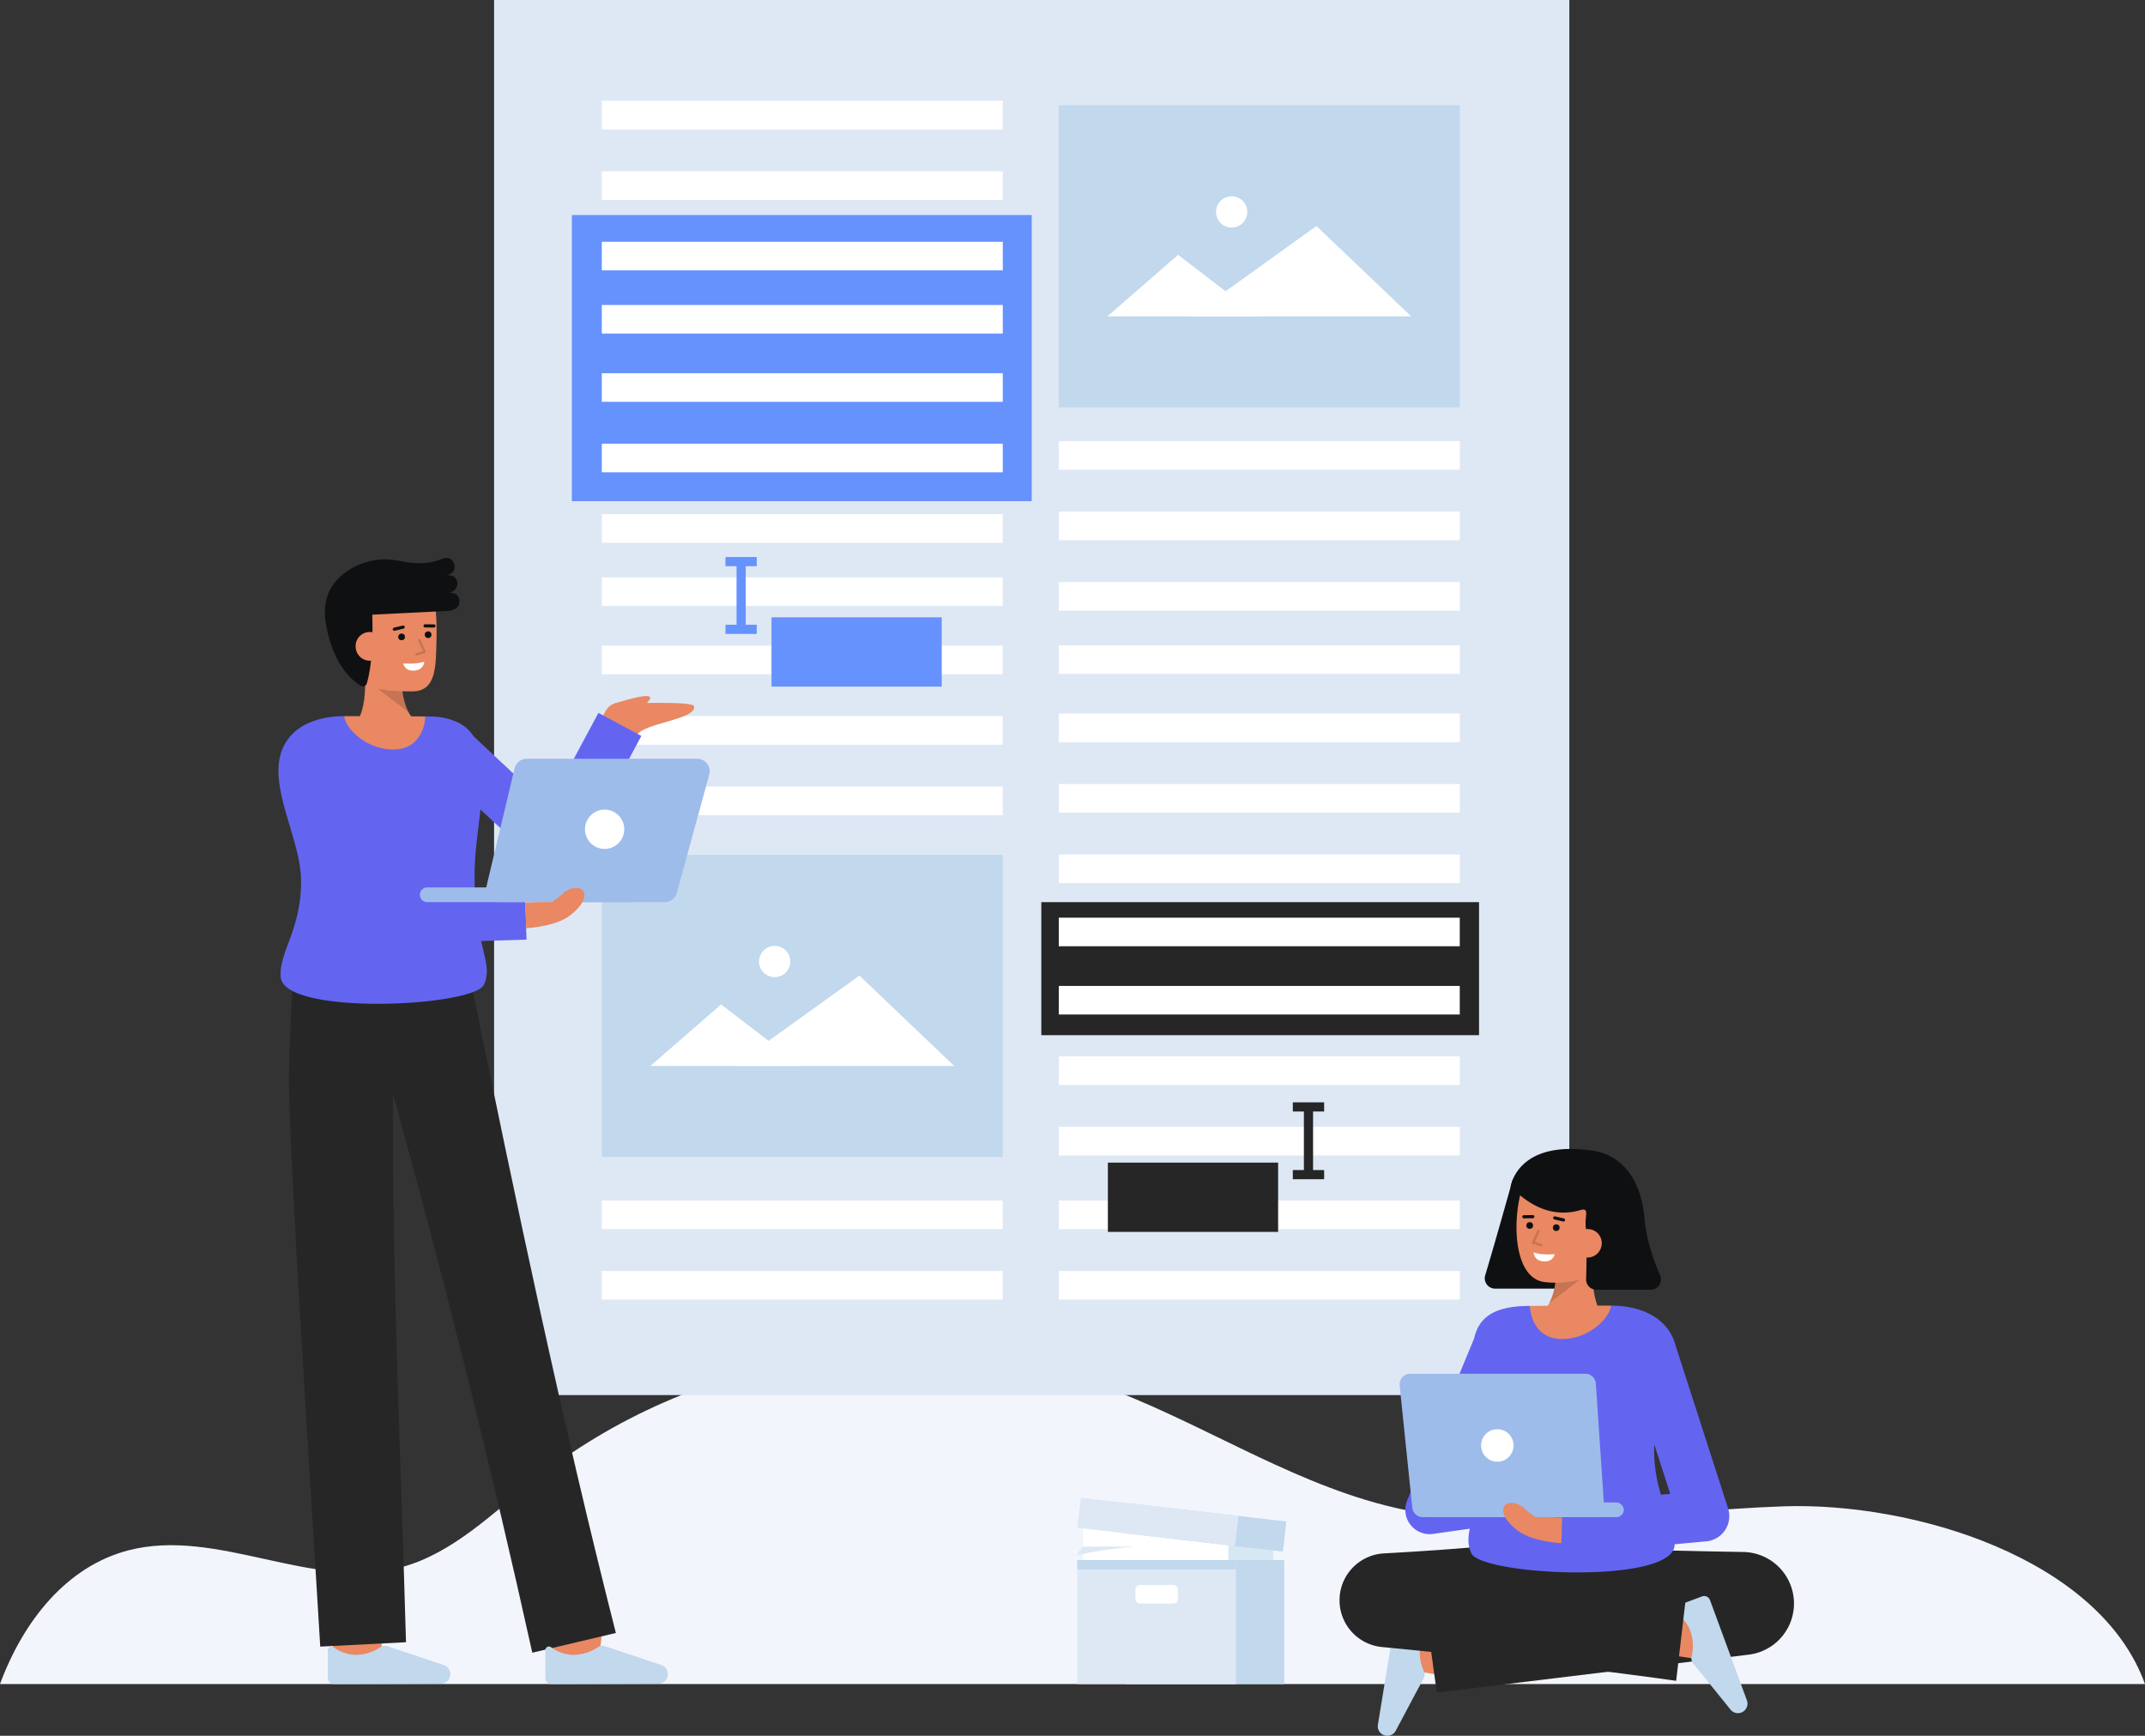 <svg id="Layer_1" data-name="Layer 1" xmlns="http://www.w3.org/2000/svg" viewBox="0 0 924.27 747.828">
  <rect x="0" y="0" width="924.27" height="747.828" fill="#333333" stroke="none"/>
  <path d="M924.27,725.549H0c10.128-27.42,28.831-50.683,55.2-57.585,38.568-10.082,79.383,17.641,117.865,7.217,21.863-5.916,39.075-23.156,57.162-37.472C298.457,583.694,391.962,567.73,472.7,596.32c42.2,14.937,80.661,41.058,123.894,52.164,55.906,14.365,114.37,2.452,171.862.489C824.452,647.063,904.678,671.286,924.27,725.549Z" fill="#f3f5fd"></path>
  <rect x="212.899" width="463.323" height="601.043" fill="#dee8f5"></rect>
  <rect x="448.7" y="388.665" width="188.609" height="57.32" fill="#262626"></rect>
  <rect x="246.416" y="92.64" width="198.144" height="123.285" fill="#6592FD"></rect>
  <g>
    <g>
      <rect x="259.316" y="368.281" width="172.776" height="130.195" fill="#c1d8ed"></rect>
      <g>
        <polygon points="280.26 459.241 310.726 432.73 345.249 459.241 280.26 459.241" fill="#fff"></polygon>
        <polygon points="316.133 459.241 370.335 420.316 411.148 459.241 316.133 459.241" fill="#fff"></polygon>
        <circle cx="333.794" cy="414.253" r="6.737" fill="#fff"></circle>
      </g>
    </g>
    <g>
      <rect x="259.316" y="43.441" width="172.776" height="12.313" fill="#fff"></rect>
      <rect x="259.316" y="73.806" width="172.776" height="12.313" fill="#fff"></rect>
      <rect x="259.316" y="104.171" width="172.776" height="12.313" fill="#fff"></rect>
      <rect x="259.316" y="131.391" width="172.776" height="12.313" fill="#fff"></rect>
    </g>
    <g>
      <rect x="259.316" y="160.795" width="172.776" height="12.313" fill="#fff"></rect>
      <rect x="259.316" y="191.16" width="172.776" height="12.313" fill="#fff"></rect>
      <rect x="259.316" y="221.525" width="172.776" height="12.313" fill="#fff"></rect>
      <rect x="259.316" y="248.744" width="172.776" height="12.313" fill="#fff"></rect>
    </g>
    <g>
      <rect x="259.316" y="278.148" width="172.776" height="12.313" fill="#fff"></rect>
      <rect x="259.316" y="308.513" width="172.776" height="12.313" fill="#fff"></rect>
      <rect x="259.316" y="338.878" width="172.776" height="12.313" fill="#fff"></rect>
    </g>
    <g>
      <rect x="259.316" y="517.225" width="172.776" height="12.313" fill="#fff"></rect>
      <rect x="259.316" y="547.59" width="172.776" height="12.313" fill="#fff"></rect>
    </g>
  </g>
  <g>
    <g>
      <rect x="456.229" y="45.334" width="172.776" height="130.195" fill="#c1d8ed"></rect>
      <g>
        <polygon points="477.173 136.294 507.64 109.783 542.162 136.294 477.173 136.294" fill="#fff"></polygon>
        <polygon points="513.046 136.294 567.249 97.37 608.061 136.294 513.046 136.294" fill="#fff"></polygon>
        <circle cx="530.707" cy="91.306" r="6.737" fill="#fff"></circle>
      </g>
    </g>
    <g>
      <rect x="456.229" y="190.06" width="172.776" height="12.313" fill="#fff"></rect>
      <rect x="456.229" y="220.425" width="172.776" height="12.313" fill="#fff"></rect>
      <rect x="456.229" y="250.79" width="172.776" height="12.313" fill="#fff"></rect>
      <rect x="456.229" y="278.01" width="172.776" height="12.313" fill="#fff"></rect>
    </g>
    <g>
      <rect x="456.229" y="307.413" width="172.776" height="12.313" fill="#fff"></rect>
      <rect x="456.229" y="337.778" width="172.776" height="12.313" fill="#fff"></rect>
      <rect x="456.229" y="368.143" width="172.776" height="12.313" fill="#fff"></rect>
      <rect x="456.229" y="395.363" width="172.776" height="12.313" fill="#fff"></rect>
    </g>
    <g>
      <rect x="456.229" y="424.766" width="172.776" height="12.313" fill="#fff"></rect>
      <rect x="456.229" y="455.131" width="172.776" height="12.313" fill="#fff"></rect>
      <rect x="456.229" y="485.496" width="172.776" height="12.313" fill="#fff"></rect>
    </g>
    <g>
      <rect x="456.229" y="517.225" width="172.776" height="12.313" fill="#fff"></rect>
      <rect x="456.229" y="547.59" width="172.776" height="12.313" fill="#fff"></rect>
    </g>
  </g>
  <g>
    <rect x="486.103" y="656.176" width="62.516" height="66.861" transform="translate(1034.722 1379.213) rotate(-180)" fill="#d7e8f4"></rect>
    <rect x="466.737" y="656.176" width="62.516" height="66.861" transform="translate(995.99 1379.213) rotate(-180)" fill="#fff"></rect>
    <g>
      <polygon points="484.951 672.115 484.951 685.163 484.951 725.549 553.376 725.549 553.376 685.163 553.376 672.115 484.951 672.115" fill="#c1d8ed"></polygon>
      <rect x="464.192" y="672.115" width="68.425" height="53.434" fill="#dee8f5"></rect>
      <rect x="464.192" y="672.115" width="68.425" height="4.006" fill="#c1d8ed"></rect>
      <rect x="489.245" y="682.847" width="18.32" height="8.023" rx="1.986" fill="#fff"></rect>
    </g>
    <g>
      <rect x="485.337" y="651.525" width="68.425" height="13.048" transform="translate(959.947 1371.499) rotate(-173.394)" fill="#c1d8ed"></rect>
      <rect x="464.716" y="649.137" width="68.425" height="13.048" transform="translate(919.116 1364.366) rotate(-173.394)" fill="#dee8f5"></rect>
    </g>
    <path d="M489.186,666.3H466.737a8.073,8.073,0,0,0-2.545,3.832S471.939,667.773,489.186,666.3Z" fill="#dee8f5"></path>
  </g>
  <g>
    <g>
      <path d="M151.084,314.083s7.732-4.1,6.006-25.156l15.973-2.962s-1.795,18.878,6.288,24.872Z" fill="#E98862"></path>
      <g opacity="0.15">
        <path d="M176.08,306.89l-13.272-10.153,10.424-.108A28.747,28.747,0,0,0,176.08,306.89Z"></path>
      </g>
      <path d="M148.025,280.765c1.106,6.389,4.592,12.438,10.227,14.5,6.69,2.449,11.645,2.615,19.358,2.615,10.525,0,10.177-10.976,10.473-22.038.3-11.106-.586-23.018-4.746-26.888-8.3-7.725-32.674-2.833-35.638,10.087C146.163,265.722,146.972,274.682,148.025,280.765Z" fill="#E98862"></path>
      <path d="M193.724,255.373s4.311-.963,3.13-5.261c-.782-2.85-4.434-2.217-4.434-2.217s3.458-.633,3.458-3.652c0-1.9-1.462-5.125-5.871-3.283-5.174,2.161-11.074,1.883-15.561,1.129A51.735,51.735,0,0,0,166.739,241h-.014a29.69,29.69,0,0,0-8.814,1.179c-8.02,2.4-20.157,9.591-17.577,25.893,2.88,18.194,11.418,25.152,15.174,27.384a1.712,1.712,0,0,0,2.518-.957c1.065-3.409,2.9-11.989,2.387-29.681,24.652-1.21,31.745-1.576,31.745-1.576s5.8.217,5.8-4.022S193.724,255.373,193.724,255.373Z" fill="#0f1011"></path>
      <g>
        <circle cx="173.044" cy="274.392" r="1.449" fill="#0f1011"></circle>
        <circle cx="184.475" cy="273.455" r="1.449" fill="#0f1011"></circle>
        <path d="M186.986,270.367h-.009l-3.839-.048a.681.681,0,0,1,.009-1.361h.009l3.839.048a.681.681,0,0,1-.009,1.361Z" fill="#0f1011"></path>
        <path d="M169.916,271.767a.681.681,0,0,1-.158-1.343l3.784-.91a.681.681,0,1,1,.318,1.324l-3.784.91A.679.679,0,0,1,169.916,271.767Z" fill="#0f1011"></path>
      </g>
      <path d="M165.506,277.938a6.143,6.143,0,1,1-12.23,1.173c-.005-.057-.01-.115-.014-.173a6.041,6.041,0,0,1,5.414-6.607c.069-.007.137-.012.206-.017C163.263,272.175,165.229,274.557,165.506,277.938Z" fill="#E98862"></path>
      <g opacity="0.15">
        <path d="M179.476,282.43a.5.5,0,0,1-.146-.978l2.946-.9-2.062-4.591a.5.5,0,1,1,.912-.41l2.295,5.107a.5.5,0,0,1,0,.411.5.5,0,0,1-.309.272l-3.488,1.071A.47.47,0,0,1,179.476,282.43Z"></path>
      </g>
      <path d="M173.714,285.8s5.349.564,9.1-.746c0,0-.03,3.523-4.263,3.87S173.714,285.8,173.714,285.8Z" fill="#fff"></path>
    </g>
    <g>
      <path d="M258.863,314.156s.15-12.01,8.735-11.386c5.416.394,31.151-.8,31.534,1.544.948,5.8-22.592,7.218-24.728,12.623Z" fill="#E98862"></path>
      <path d="M264.555,303.155s11.949-3.894,14.886-3.2c2.6.617-2.82,4.85-2.82,4.85Z" fill="#E98862"></path>
    </g>
    <path d="M258.121,714.727l-20.854-2.478c.939-7.894,2-17.374,2.072-18.929,0,.1,0,.182,0,.245h21C260.334,694.194,260.334,696.11,258.121,714.727Z" fill="#E98862"></path>
    <path d="M164.445,717.238l-21-.068s.07-21.685.07-23.6h21C164.515,695.491,164.445,717.238,164.445,717.238Z" fill="#E98862"></path>
    <path d="M229.363,712.035l36.01-8.5C242.063,612,222.5,518.578,203.546,426.065l-.267.079-.781-5.33-76.077-4.7s-2.031,37.261-1.918,49.693c.339,37.116,8.668,162.443,13.488,243.6l36.951-1.893c-2.174-78.7-6.047-157.514-5.625-236.235C191.444,550.921,211.512,631.412,229.363,712.035Z" fill="#262626"></path>
    <path d="M189.973,725.365a4.108,4.108,0,0,0,4.088-4.127q0-.15-.012-.3h0a4.11,4.11,0,0,0-2.658-3.53l-24.443-8.186a3.463,3.463,0,0,0-2.872.319,19.1,19.1,0,0,1-11.468,3.4,17.022,17.022,0,0,1-8.82-3.222,1.547,1.547,0,0,0-2.528,1.2v11.952a2.678,2.678,0,0,0,2.678,2.678h.011Z" fill="#c1d8ed"></path>
    <path d="M283.707,725.365a4.108,4.108,0,0,0,4.088-4.127q0-.15-.012-.3h0a4.107,4.107,0,0,0-2.659-3.53l-24.442-8.186a3.466,3.466,0,0,0-2.873.319,19.1,19.1,0,0,1-11.467,3.4,17.028,17.028,0,0,1-8.821-3.222,1.546,1.546,0,0,0-2.527,1.2v11.952a2.677,2.677,0,0,0,2.676,2.678h.013Z" fill="#c1d8ed"></path>
    <path d="M257.851,307.139,236.3,347.373l-32.24-30.157a16.486,16.486,0,0,0-5.919-5.538l-.154-.143-.036.039a26.738,26.738,0,0,0-11.729-2.845c-.63-.03-1.64-.05-2.94-.07-.26,5.5-34.32,5.48-35.04-.13-9.62.01-17.51,2.96-22.08,7.53-15.75,15.75,3.58,42.59,3.58,63.59s-9.5,30.42-8.8,41.2c1.1,16.94,83.43,12.94,87.619,3.31,2.453-5.632.687-10.044-1.227-18.74l19.536-.6-.664-21.794-21.6.658c-.093-2.486-.134-5.149-.1-8.028.1-8.479,1.526-17.892,2.517-26.919l24.912,23.3a10.5,10.5,0,0,0,16.428-2.711l28-52.28Z" fill="#6365F1"></path>
    <path d="M183.287,308.659c-.26,5.5-3.25,13.59-12.48,14.2-12.3.81-21.84-8.72-22.56-14.33h.03C160.387,308.529,176.227,308.549,183.287,308.659Z" fill="#E98862"></path>
    <g>
      <g>
        <path d="M221.728,331.044l-12.143,50.971a5.4,5.4,0,0,0,5.252,6.65h71.584a5.4,5.4,0,0,0,5.206-3.97l13.991-50.971a5.4,5.4,0,0,0-5.206-6.827H226.98A5.4,5.4,0,0,0,221.728,331.044Z" fill="#9ebcea"></path>
        <path d="M184.1,382.32h86.519a3.172,3.172,0,0,1,3.172,3.172h0a3.172,3.172,0,0,1-3.172,3.172H184.1a3.172,3.172,0,0,1-3.172-3.172h0A3.172,3.172,0,0,1,184.1,382.32Z" fill="#9ebcea"></path>
      </g>
      <circle cx="260.533" cy="357.277" r="8.466" fill="#fff"></circle>
    </g>
    <path d="M244.228,395.355c-4.489,2.77-11.439,4.08-17.5,4.56l-.34-11.04c2.851-.08,7.231-.38,11.52-.21,1.939-1.581,3.055-2.05,5.044-4.04,2.119-2.118,7.677-3.39,8.726,0S248.169,392.915,244.228,395.355Z" fill="#E98862"></path>
  </g>
  <g>
    <g>
      <rect x="317.373" y="241.96" width="3.953" height="29.928" transform="translate(638.699 513.848) rotate(-180)" fill="#6592FD"></rect>
      <rect x="317.373" y="235.215" width="3.953" height="13.491" transform="translate(561.31 -77.39) rotate(90)" fill="#6592FD"></rect>
      <rect x="317.373" y="264.392" width="3.953" height="13.491" transform="translate(590.487 -48.212) rotate(90)" fill="#6592FD"></rect>
    </g>
    <rect x="332.43" y="265.956" width="73.355" height="29.852" fill="#6592FD"></rect>
  </g>
  <g>
    <g>
      <rect x="561.839" y="476.892" width="3.953" height="29.928" fill="#262626"></rect>
      <rect x="561.839" y="470.147" width="3.953" height="13.491" transform="translate(1040.708 -86.923) rotate(90)" fill="#262626"></rect>
      <rect x="561.839" y="499.324" width="3.953" height="13.491" transform="translate(1069.885 -57.746) rotate(90)" fill="#262626"></rect>
    </g>
    <rect x="477.381" y="500.888" width="73.355" height="29.852" transform="translate(1028.116 1031.628) rotate(-180)" fill="#262626"></rect>
  </g>
  <g>
    <g>
      <path d="M651.807,508.172s-7.58,27.159-11.838,41.252a4.464,4.464,0,0,0,4.281,5.759h26.6a4.471,4.471,0,0,0,4.466-4.259l1.793-37.807Z" fill="#0f1011"></path>
      <path d="M692.573,568.586s-7.737-4.092-6.029-25.151l-15.979-2.948s1.812,18.877-6.265,24.878Z" fill="#E98862"></path>
      <path d="M667.57,561.416l13.263-10.166-10.424-.1A28.745,28.745,0,0,1,667.57,561.416Z" opacity="0.15"></path>
      <path d="M695.6,535.263c-1.1,6.389-4.581,12.442-10.215,14.51a40.466,40.466,0,0,1-19.355,2.633c-17.491-1.418-14.067-41.189-5.77-48.921s32.67-2.862,35.646,10.055C697.447,520.221,696.649,529.186,695.6,535.263Z" fill="#E98862"></path>
      <g>
        <circle cx="670.577" cy="528.915" r="1.449" fill="#0f1011"></circle>
        <circle cx="659.145" cy="527.988" r="1.449" fill="#0f1011"></circle>
        <line x1="660.47" y1="524.17" x2="656.631" y2="524.222" fill="none" stroke="#0f1011" stroke-linecap="round" stroke-miterlimit="10" stroke-width="1.362"></line>
        <line x1="673.701" y1="525.606" x2="669.916" y2="524.699" fill="none" stroke="#0f1011" stroke-linecap="round" stroke-miterlimit="10" stroke-width="1.362"></line>
        <path d="M669.917,540.327s-5.348.569-9.1-.737c0,0,.033,3.522,4.266,3.866S669.917,540.327,669.917,540.327Z" fill="#fff"></path>
      </g>
      <g opacity="0.15">
        <path d="M664.152,536.959a.5.5,0,0,0,.146-.979l-2.947-.9,2.058-4.593a.5.5,0,1,0-.912-.408l-2.521,5.626,4.029,1.234A.5.5,0,0,0,664.152,536.959Z"></path>
      </g>
      <path d="M650.9,511.428s2.561-20.713,35.75-15.626c8.274,1.268,20,7.728,21.9,28.9.868,9.712,4.216,18.869,6.77,24.665a4.471,4.471,0,0,1-4.083,6.286l-23.33.008a4.464,4.464,0,0,1-4.472-4.456c0-.065,0-.131,0-.2.168-3.971.3-10.694.074-20.97-1.213-5.865,2.018-10-2.672-8.652C663.418,526.38,652.2,511.763,650.9,511.428Z" fill="#0f1011"></path>
      <path d="M677.9,535.154a6.143,6.143,0,1,0,12.246.993,6.041,6.041,0,0,0-5.422-6.6c-.068-.007-.136-.012-.2-.017C680.14,529.386,678.174,531.772,677.9,535.154Z" fill="#E98862"></path>
    </g>
    <g>
      <path d="M629.294,723.2c-1.9-.319-23.335-3.98-23.335-3.98l3.535-20.7s21.377,3.651,23.27,3.969Z" fill="#E98862"></path>
      <path d="M593.731,743.06a4.108,4.108,0,0,0,3.693,4.752h0a4.11,4.11,0,0,0,3.92-2.039l12.111-22.755a3.461,3.461,0,0,0,.16-2.885,19.1,19.1,0,0,1-1.46-11.872,17.028,17.028,0,0,1,4.635-8.168,1.547,1.547,0,0,0-.768-2.691l-11.787-1.974a2.679,2.679,0,0,0-3.086,2.21Z" fill="#c1d8ed"></path>
    </g>
    <path d="M695.65,667.216c8.895.371,17.955.631,27.015.855l13.616.3,13.6.245,1.355.024a22.2,22.2,0,0,1,2.277,44.232l-134.4,16.32-5.476-39.721,133.8-20.655,3.632,44.257-13.809.892-13.8.834c-9.215.533-18.433,1.031-27.817,1.416Z" fill="#262626"></path>
    <g>
      <path d="M729.553,714.506c-18.554-2.7-20.4-3.2-21.012-3.359L714,690.868c-.062-.016-.142-.038-.239-.059,1.521.332,10.951,1.772,18.816,2.916Z" fill="#E98862"></path>
      <path d="M752.731,732.557a4.107,4.107,0,0,1-2.724,5.366h0a4.109,4.109,0,0,1-4.235-1.258l-16.211-20.042a3.46,3.46,0,0,1-.7-2.8,19.109,19.109,0,0,0-.82-11.933,17.028,17.028,0,0,0-6.1-7.139,1.547,1.547,0,0,1,.243-2.788l11.2-4.176a2.678,2.678,0,0,1,3.448,1.584Z" fill="#c1d8ed"></path>
    </g>
    <path d="M665.808,712.616c-5.632-.479-11.261-.825-16.89-1.15-5.629-.3-11.257-.6-16.883-.8l-8.44-.325-8.439-.243c-5.626-.188-11.25-.265-16.874-.372l1.949-40.409c10.529,1.472,21.072,2.825,31.612,4.211s21.091,2.662,31.64,3.96l15.834,1.866,15.844,1.776c10.569,1.136,21.138,2.264,31.731,3.194l-4.648,39.83c-10.522-1.534-21.067-2.87-31.613-4.2l-15.828-1.92-15.838-1.83c-10.565-1.166-21.128-2.351-31.7-3.432s-21.147-2.189-31.732-3.181a20.231,20.231,0,0,1,.7-40.338l1.252-.071c5.616-.329,11.233-.629,16.847-1.038l8.422-.577,8.421-.658c5.614-.423,11.226-.948,16.838-1.468,5.612-.546,11.223-1.115,16.832-1.816Z" fill="#262626"></path>
    <polygon points="716.085 661.082 719.045 710.787 633.555 709.783 640.008 665.777 716.085 661.082" fill="#262626"></polygon>
    <path d="M744.623,649.843,721.967,579.6a20.058,20.058,0,0,0-5.628-9.574c-4.57-4.57-12.46-7.52-22.08-7.53-.72,5.61-34.78,5.63-35.04.13-1.3.02-2.31.04-2.94.07-13.76.593-19.3,5.889-21.058,13.862l-28.884,69.891a10.5,10.5,0,0,0,11.186,14.406l15.78-2.249c-.777,3.931-.9,6.987.636,10.52,4.19,9.63,86.52,13.63,87.62-3.31.011-.166.012-.331.018-.5l13.68-1.272a10.9,10.9,0,0,0,9.366-14.2ZM632.771,637.468l5.221-12.634c-.058,4.52-.3,8.485-.647,11.983Zm86.927,6.126-3.993.372a64.112,64.112,0,0,1-2.946-19.351c0-.765.033-1.524.081-2.281Z" fill="#6365F1"></path>
    <g>
      <g>
        <path d="M687.645,596.1l3.534,52.679a4.545,4.545,0,0,1-4.534,4.849H613.068a4.545,4.545,0,0,1-4.521-4.077L603.1,596.875a4.545,4.545,0,0,1,4.521-5.012h75.488A4.544,4.544,0,0,1,687.645,596.1Z" fill="#9ebcea"></path>
        <rect x="616.042" y="647.287" width="83.65" height="6.344" rx="3.172" transform="translate(1315.733 1300.918) rotate(180)" fill="#9ebcea"></rect>
      </g>
      <circle cx="645.192" cy="622.747" r="7" fill="#fff"></circle>
    </g>
    <path d="M655.277,660.321c4.49,2.77,11.44,4.08,17.5,4.56l.34-11.04c-2.85-.08-7.23-.38-11.52-.21-1.938-1.58-3.054-2.05-5.044-4.04-2.118-2.118-7.676-3.39-8.726,0S651.337,657.881,655.277,660.321Z" fill="#E98862"></path>
    <path d="M659.219,562.625c.26,5.5,3.25,13.59,12.48,14.2,12.3.81,21.84-8.72,22.56-14.33h-.03C682.119,562.5,666.279,562.515,659.219,562.625Z" fill="#E98862"></path>
  </g>
</svg>